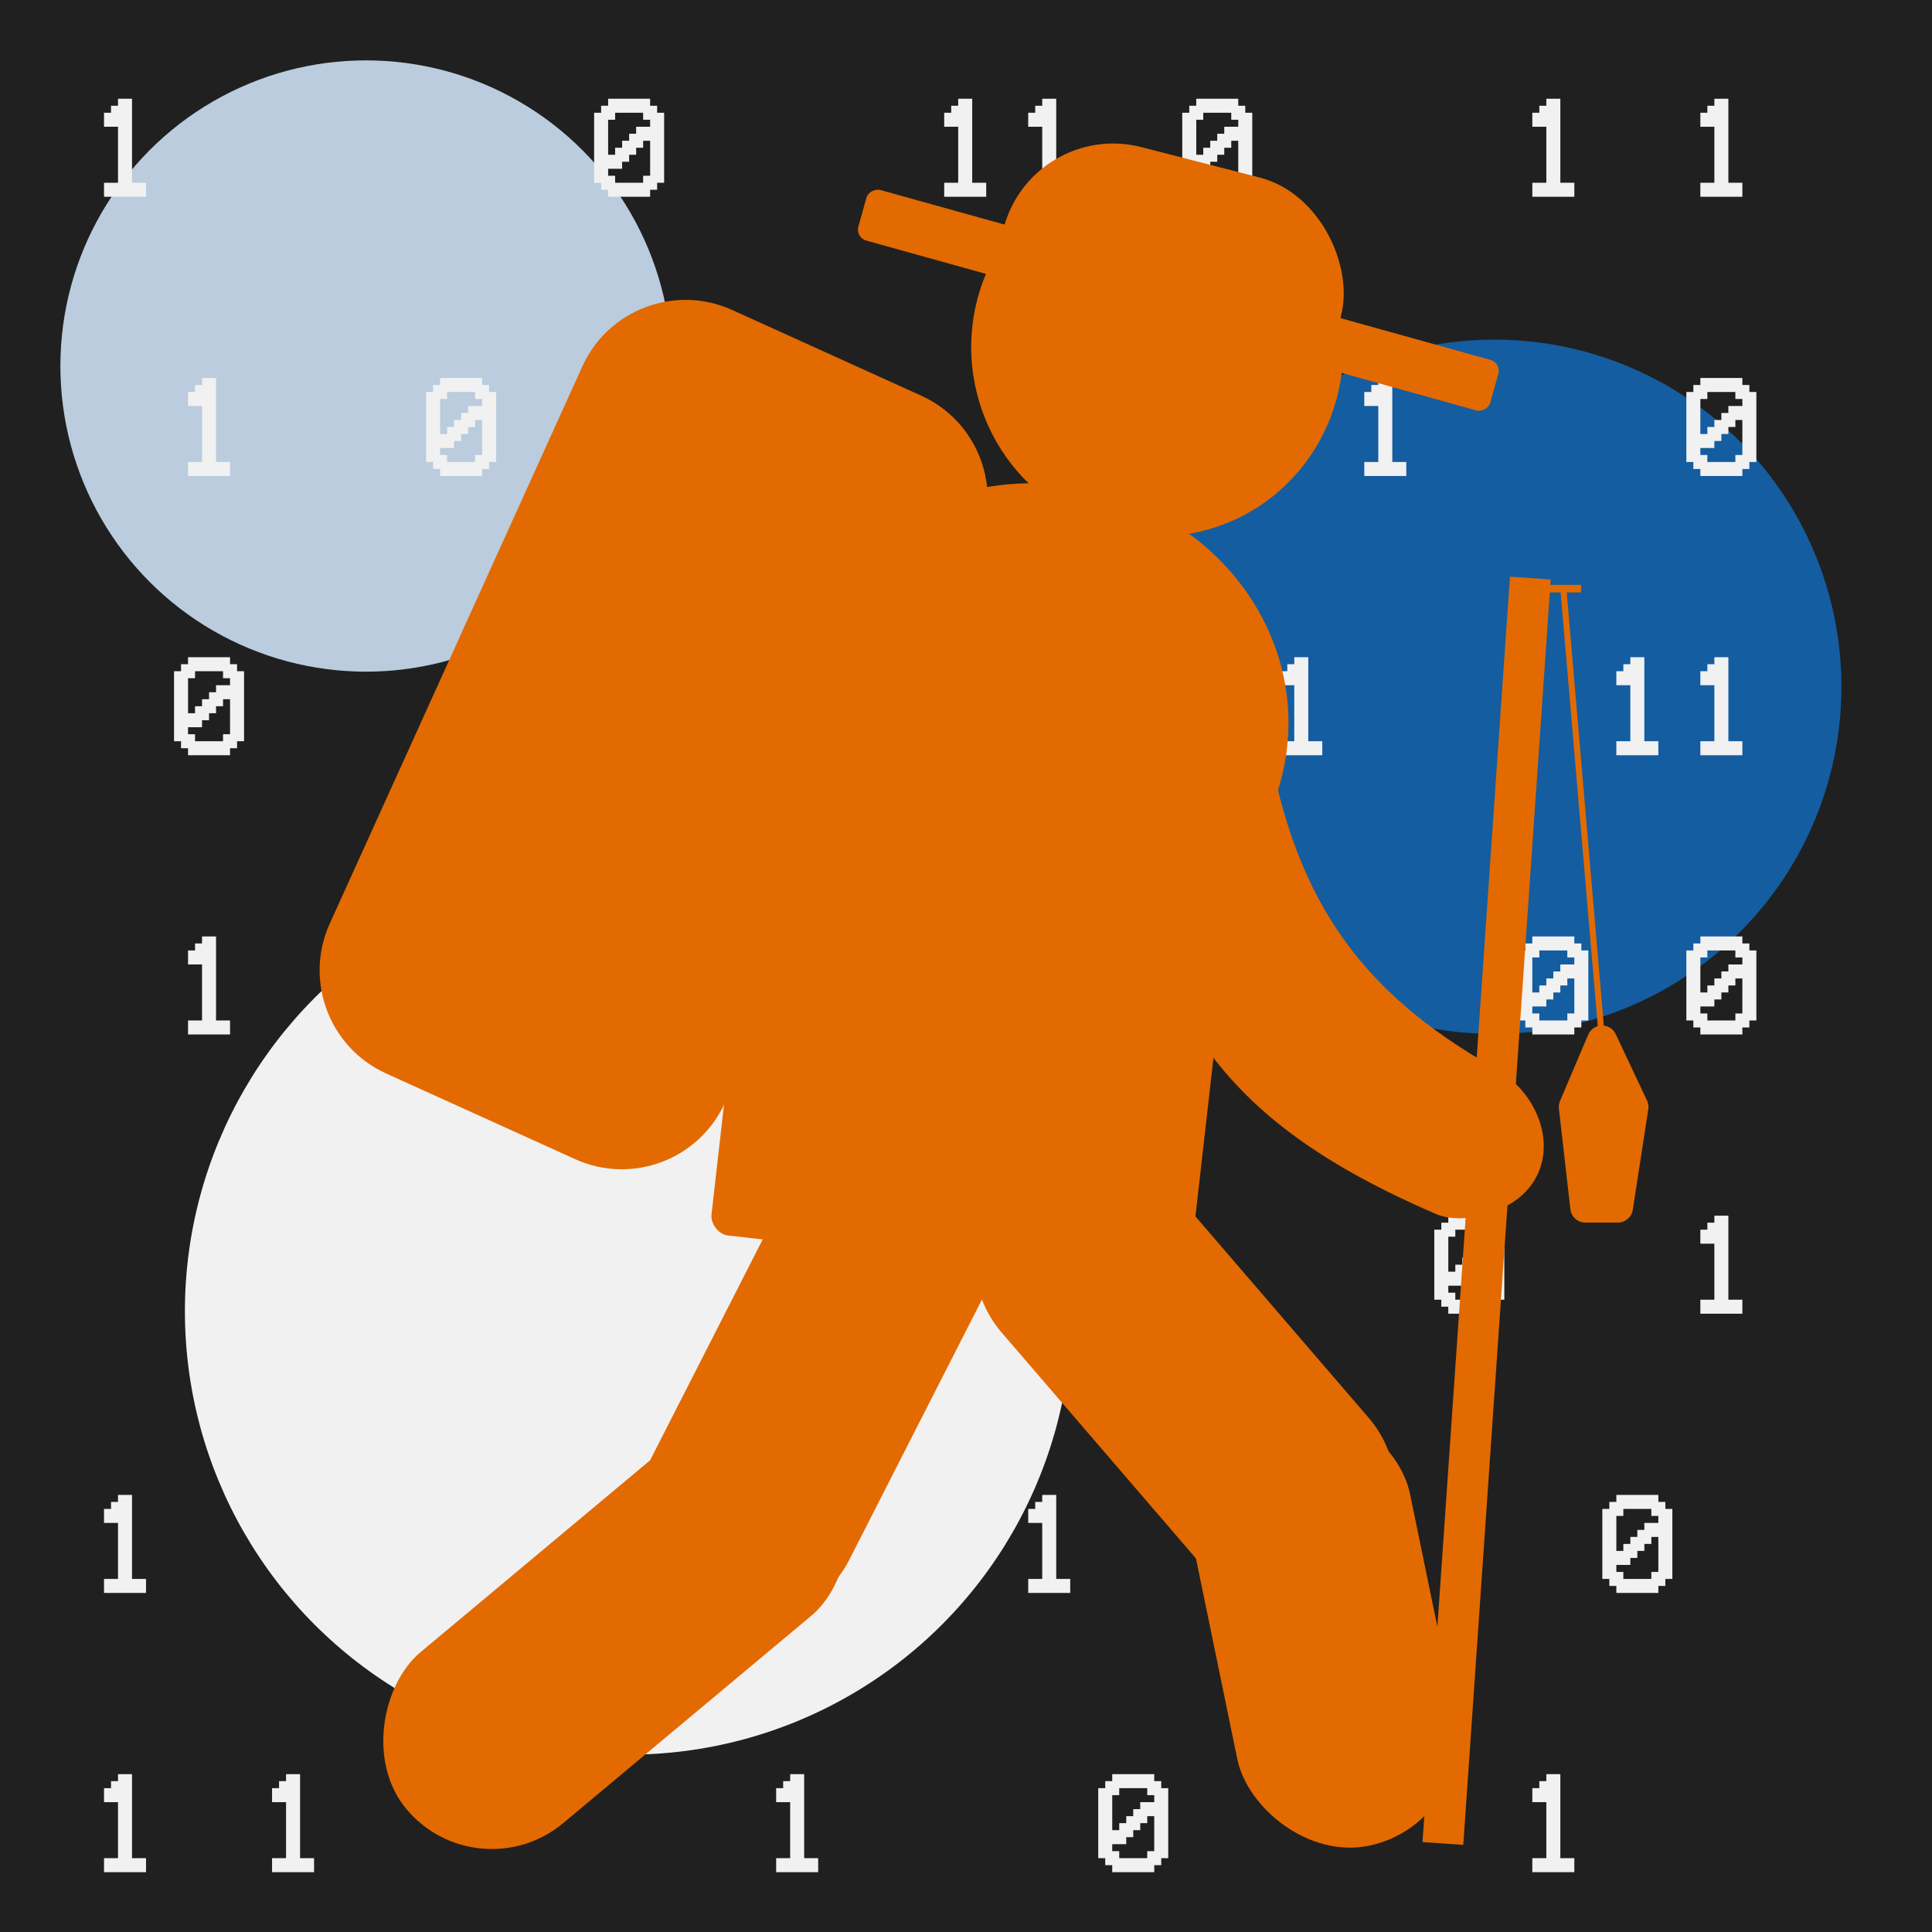 <svg width="512" height="512" viewBox="0 0 512 512" fill="none" xmlns="http://www.w3.org/2000/svg">
<path d="M0 0H512V512H0V0Z" fill="#F1F1F1"/>
<path d="M0 0H512V512H0V0Z" fill="#202020"/>
<circle cx="396" cy="182" r="92" fill="#145DA0"/>
<circle cx="97" cy="97" r="81" fill="#BACCDD"/>
<circle cx="166.5" cy="347.5" r="117.5" fill="#F1F1F1"/>
<path d="M34.988 48.434H38.699V52.145H27.566V48.434H31.277V33.59H27.566V29.879H29.422V28.023H31.277V26.168H34.988V48.434ZM163.016 41.012V39.156H164.871V37.301H166.727V35.445H168.582V33.59H172.293V31.734H170.438V29.879H163.016V31.734H161.16V41.012H163.016ZM161.16 44.723V46.578H163.016V48.434H170.438V46.578H172.293V37.301H170.438V39.156H168.582V41.012H166.727V42.867H164.871V44.723H161.16ZM161.16 28.023V26.168H172.293V28.023H174.148V29.879H176.004V48.434H174.148V50.289H172.293V52.145H161.16V50.289H159.305V48.434H157.449V29.879H159.305V28.023H161.16ZM257.645 48.434H261.355V52.145H250.223V48.434H253.934V33.59H250.223V29.879H252.078V28.023H253.934V26.168H257.645V48.434ZM279.91 48.434H283.621V52.145H272.488V48.434H276.199V33.59H272.488V29.879H274.344V28.023H276.199V26.168H279.91V48.434ZM318.875 41.012V39.156H320.73V37.301H322.586V35.445H324.441V33.59H328.152V31.734H326.297V29.879H318.875V31.734H317.02V41.012H318.875ZM317.02 44.723V46.578H318.875V48.434H326.297V46.578H328.152V37.301H326.297V39.156H324.441V41.012H322.586V42.867H320.73V44.723H317.02ZM317.02 28.023V26.168H328.152V28.023H330.008V29.879H331.863V48.434H330.008V50.289H328.152V52.145H317.02V50.289H315.164V48.434H313.309V29.879H315.164V28.023H317.02ZM413.504 48.434H417.215V52.145H406.082V48.434H409.793V33.59H406.082V29.879H407.938V28.023H409.793V26.168H413.504V48.434ZM458.035 48.434H461.746V52.145H450.613V48.434H454.324V33.59H450.613V29.879H452.469V28.023H454.324V26.168H458.035V48.434ZM57.254 122.434H60.965V126.145H49.832V122.434H53.543V107.59H49.832V103.879H51.688V102.023H53.543V100.168H57.254V122.434ZM118.484 115.012V113.156H120.34V111.301H122.195V109.445H124.051V107.59H127.762V105.734H125.906V103.879H118.484V105.734H116.629V115.012H118.484ZM116.629 118.723V120.578H118.484V122.434H125.906V120.578H127.762V111.301H125.906V113.156H124.051V115.012H122.195V116.867H120.34V118.723H116.629ZM116.629 102.023V100.168H127.762V102.023H129.617V103.879H131.473V122.434H129.617V124.289H127.762V126.145H116.629V124.289H114.773V122.434H112.918V103.879H114.773V102.023H116.629ZM168.582 122.434H172.293V126.145H161.16V122.434H164.871V107.59H161.16V103.879H163.016V102.023H164.871V100.168H168.582V122.434ZM318.875 115.012V113.156H320.73V111.301H322.586V109.445H324.441V107.59H328.152V105.734H326.297V103.879H318.875V105.734H317.02V115.012H318.875ZM317.02 118.723V120.578H318.875V122.434H326.297V120.578H328.152V111.301H326.297V113.156H324.441V115.012H322.586V116.867H320.73V118.723H317.02ZM317.02 102.023V100.168H328.152V102.023H330.008V103.879H331.863V122.434H330.008V124.289H328.152V126.145H317.02V124.289H315.164V122.434H313.309V103.879H315.164V102.023H317.02ZM368.973 122.434H372.684V126.145H361.551V122.434H365.262V107.59H361.551V103.879H363.406V102.023H365.262V100.168H368.973V122.434ZM452.469 115.012V113.156H454.324V111.301H456.18V109.445H458.035V107.59H461.746V105.734H459.891V103.879H452.469V105.734H450.613V115.012H452.469ZM450.613 118.723V120.578H452.469V122.434H459.891V120.578H461.746V111.301H459.891V113.156H458.035V115.012H456.18V116.867H454.324V118.723H450.613ZM450.613 102.023V100.168H461.746V102.023H463.602V103.879H465.457V122.434H463.602V124.289H461.746V126.145H450.613V124.289H448.758V122.434H446.902V103.879H448.758V102.023H450.613ZM51.688 189.012V187.156H53.543V185.301H55.398V183.445H57.254V181.59H60.965V179.734H59.109V177.879H51.688V179.734H49.832V189.012H51.688ZM49.832 192.723V194.578H51.688V196.434H59.109V194.578H60.965V185.301H59.109V187.156H57.254V189.012H55.398V190.867H53.543V192.723H49.832ZM49.832 176.023V174.168H60.965V176.023H62.82V177.879H64.676V196.434H62.82V198.289H60.965V200.145H49.832V198.289H47.977V196.434H46.121V177.879H47.977V176.023H49.832ZM207.547 189.012V187.156H209.402V185.301H211.258V183.445H213.113V181.59H216.824V179.734H214.969V177.879H207.547V179.734H205.691V189.012H207.547ZM205.691 192.723V194.578H207.547V196.434H214.969V194.578H216.824V185.301H214.969V187.156H213.113V189.012H211.258V190.867H209.402V192.723H205.691ZM205.691 176.023V174.168H216.824V176.023H218.68V177.879H220.535V196.434H218.68V198.289H216.824V200.145H205.691V198.289H203.836V196.434H201.98V177.879H203.836V176.023H205.691ZM296.609 189.012V187.156H298.465V185.301H300.32V183.445H302.176V181.59H305.887V179.734H304.031V177.879H296.609V179.734H294.754V189.012H296.609ZM294.754 192.723V194.578H296.609V196.434H304.031V194.578H305.887V185.301H304.031V187.156H302.176V189.012H300.32V190.867H298.465V192.723H294.754ZM294.754 176.023V174.168H305.887V176.023H307.742V177.879H309.598V196.434H307.742V198.289H305.887V200.145H294.754V198.289H292.898V196.434H291.043V177.879H292.898V176.023H294.754ZM346.707 196.434H350.418V200.145H339.285V196.434H342.996V181.59H339.285V177.879H341.141V176.023H342.996V174.168H346.707V196.434ZM435.77 196.434H439.48V200.145H428.348V196.434H432.059V181.59H428.348V177.879H430.203V176.023H432.059V174.168H435.77V196.434ZM458.035 196.434H461.746V200.145H450.613V196.434H454.324V181.59H450.613V177.879H452.469V176.023H454.324V174.168H458.035V196.434ZM57.254 270.434H60.965V274.145H49.832V270.434H53.543V255.59H49.832V251.879H51.688V250.023H53.543V248.168H57.254V270.434ZM163.016 263.012V261.156H164.871V259.301H166.727V257.445H168.582V255.59H172.293V253.734H170.438V251.879H163.016V253.734H161.16V263.012H163.016ZM161.16 266.723V268.578H163.016V270.434H170.438V268.578H172.293V259.301H170.438V261.156H168.582V263.012H166.727V264.867H164.871V266.723H161.16ZM161.16 250.023V248.168H172.293V250.023H174.148V251.879H176.004V270.434H174.148V272.289H172.293V274.145H161.16V272.289H159.305V270.434H157.449V251.879H159.305V250.023H161.16ZM257.645 270.434H261.355V274.145H250.223V270.434H253.934V255.59H250.223V251.879H252.078V250.023H253.934V248.168H257.645V270.434ZM346.707 270.434H350.418V274.145H339.285V270.434H342.996V255.59H339.285V251.879H341.141V250.023H342.996V248.168H346.707V270.434ZM407.938 263.012V261.156H409.793V259.301H411.648V257.445H413.504V255.59H417.215V253.734H415.359V251.879H407.938V253.734H406.082V263.012H407.938ZM406.082 266.723V268.578H407.938V270.434H415.359V268.578H417.215V259.301H415.359V261.156H413.504V263.012H411.648V264.867H409.793V266.723H406.082ZM406.082 250.023V248.168H417.215V250.023H419.07V251.879H420.926V270.434H419.07V272.289H417.215V274.145H406.082V272.289H404.227V270.434H402.371V251.879H404.227V250.023H406.082ZM452.469 263.012V261.156H454.324V259.301H456.18V257.445H458.035V255.59H461.746V253.734H459.891V251.879H452.469V253.734H450.613V263.012H452.469ZM450.613 266.723V268.578H452.469V270.434H459.891V268.578H461.746V259.301H459.891V261.156H458.035V263.012H456.18V264.867H454.324V266.723H450.613ZM450.613 250.023V248.168H461.746V250.023H463.602V251.879H465.457V270.434H463.602V272.289H461.746V274.145H450.613V272.289H448.758V270.434H446.902V251.879H448.758V250.023H450.613ZM73.953 337.012V335.156H75.809V333.301H77.664V331.445H79.519V329.59H83.231V327.734H81.375V325.879H73.953V327.734H72.098V337.012H73.953ZM72.098 340.723V342.578H73.953V344.434H81.375V342.578H83.231V333.301H81.375V335.156H79.519V337.012H77.664V338.867H75.809V340.723H72.098ZM72.098 324.023V322.168H83.231V324.023H85.086V325.879H86.941V344.434H85.086V346.289H83.231V348.145H72.098V346.289H70.242V344.434H68.387V325.879H70.242V324.023H72.098ZM213.113 344.434H216.824V348.145H205.691V344.434H209.402V329.59H205.691V325.879H207.547V324.023H209.402V322.168H213.113V344.434ZM296.609 337.012V335.156H298.465V333.301H300.32V331.445H302.176V329.59H305.887V327.734H304.031V325.879H296.609V327.734H294.754V337.012H296.609ZM294.754 340.723V342.578H296.609V344.434H304.031V342.578H305.887V333.301H304.031V335.156H302.176V337.012H300.32V338.867H298.465V340.723H294.754ZM294.754 324.023V322.168H305.887V324.023H307.742V325.879H309.598V344.434H307.742V346.289H305.887V348.145H294.754V346.289H292.898V344.434H291.043V325.879H292.898V324.023H294.754ZM385.672 337.012V335.156H387.527V333.301H389.383V331.445H391.238V329.59H394.949V327.734H393.094V325.879H385.672V327.734H383.816V337.012H385.672ZM383.816 340.723V342.578H385.672V344.434H393.094V342.578H394.949V333.301H393.094V335.156H391.238V337.012H389.383V338.867H387.527V340.723H383.816ZM383.816 324.023V322.168H394.949V324.023H396.805V325.879H398.66V344.434H396.805V346.289H394.949V348.145H383.816V346.289H381.961V344.434H380.105V325.879H381.961V324.023H383.816ZM458.035 344.434H461.746V348.145H450.613V344.434H454.324V329.59H450.613V325.879H452.469V324.023H454.324V322.168H458.035V344.434ZM34.988 418.434H38.699V422.145H27.566V418.434H31.277V403.59H27.566V399.879H29.422V398.023H31.277V396.168H34.988V418.434ZM96.219 411.012V409.156H98.074V407.301H99.93V405.445H101.785V403.59H105.496V401.734H103.641V399.879H96.219V401.734H94.363V411.012H96.219ZM94.363 414.723V416.578H96.219V418.434H103.641V416.578H105.496V407.301H103.641V409.156H101.785V411.012H99.93V412.867H98.074V414.723H94.363ZM94.363 398.023V396.168H105.496V398.023H107.352V399.879H109.207V418.434H107.352V420.289H105.496V422.145H94.363V420.289H92.508V418.434H90.652V399.879H92.508V398.023H94.363ZM163.016 411.012V409.156H164.871V407.301H166.727V405.445H168.582V403.59H172.293V401.734H170.438V399.879H163.016V401.734H161.16V411.012H163.016ZM161.16 414.723V416.578H163.016V418.434H170.438V416.578H172.293V407.301H170.438V409.156H168.582V411.012H166.727V412.867H164.871V414.723H161.16ZM161.16 398.023V396.168H172.293V398.023H174.148V399.879H176.004V418.434H174.148V420.289H172.293V422.145H161.16V420.289H159.305V418.434H157.449V399.879H159.305V398.023H161.16ZM279.91 418.434H283.621V422.145H272.488V418.434H276.199V403.59H272.488V399.879H274.344V398.023H276.199V396.168H279.91V418.434ZM368.973 418.434H372.684V422.145H361.551V418.434H365.262V403.59H361.551V399.879H363.406V398.023H365.262V396.168H368.973V418.434ZM430.203 411.012V409.156H432.059V407.301H433.914V405.445H435.77V403.59H439.48V401.734H437.625V399.879H430.203V401.734H428.348V411.012H430.203ZM428.348 414.723V416.578H430.203V418.434H437.625V416.578H439.48V407.301H437.625V409.156H435.77V411.012H433.914V412.867H432.059V414.723H428.348ZM428.348 398.023V396.168H439.48V398.023H441.336V399.879H443.191V418.434H441.336V420.289H439.48V422.145H428.348V420.289H426.492V418.434H424.637V399.879H426.492V398.023H428.348ZM34.988 492.434H38.699V496.145H27.566V492.434H31.277V477.59H27.566V473.879H29.422V472.023H31.277V470.168H34.988V492.434ZM79.519 492.434H83.231V496.145H72.098V492.434H75.809V477.59H72.098V473.879H73.953V472.023H75.809V470.168H79.519V492.434ZM213.113 492.434H216.824V496.145H205.691V492.434H209.402V477.59H205.691V473.879H207.547V472.023H209.402V470.168H213.113V492.434ZM296.609 485.012V483.156H298.465V481.301H300.32V479.445H302.176V477.59H305.887V475.734H304.031V473.879H296.609V475.734H294.754V485.012H296.609ZM294.754 488.723V490.578H296.609V492.434H304.031V490.578H305.887V481.301H304.031V483.156H302.176V485.012H300.32V486.867H298.465V488.723H294.754ZM294.754 472.023V470.168H305.887V472.023H307.742V473.879H309.598V492.434H307.742V494.289H305.887V496.145H294.754V494.289H292.898V492.434H291.043V473.879H292.898V472.023H294.754ZM413.504 492.434H417.215V496.145H406.082V492.434H409.793V477.59H406.082V473.879H407.938V472.023H409.793V470.168H413.504V492.434Z" fill="#F1F1F1"/>
<path d="M400.151 152.821L410.954 153.568L387.783 488.918L376.98 488.171L400.151 152.821Z" fill="#E36A00"/>
<rect x="204.307" y="183.262" width="127.482" height="144.517" rx="5" transform="rotate(6.483 204.307 183.262)" fill="#E36A00"/>
<ellipse cx="306.659" cy="92.316" rx="49.226" ry="49.857" transform="rotate(-15.697 306.659 92.316)" fill="#E36A00"/>
<ellipse cx="274.609" cy="190.616" rx="66.897" ry="62.479" transform="rotate(6.483 274.609 190.616)" fill="#E36A00"/>
<rect x="222.503" y="288.489" width="59.004" height="139.589" rx="29.502" transform="rotate(27.014 222.503 288.489)" fill="#E36A00"/>
<rect x="309.917" y="378.88" width="59.004" height="118.651" rx="29.502" transform="rotate(-11.64 309.917 378.88)" fill="#E36A00"/>
<rect x="246.193" y="330.753" width="59.004" height="139.589" rx="29.502" transform="rotate(-40.702 246.193 330.753)" fill="#E36A00"/>
<rect x="199.781" y="364.015" width="59.004" height="144.661" rx="29.502" transform="rotate(50.111 199.781 364.015)" fill="#E36A00"/>
<path d="M293.764 194.679C293.002 187.534 296.336 180.563 302.268 176.507C315.217 167.653 332.867 176.519 335.241 192.025C342.144 237.12 359.539 262.381 396.166 283.095C410.057 290.95 414.36 309.541 401.134 318.471C395.607 322.203 386.514 324.334 380.398 321.675C323.947 297.13 301.64 268.496 293.764 194.679Z" fill="#E36A00"/>
<path d="M154.334 97.089C161.175 81.999 178.954 75.311 194.044 82.152L244.131 104.857C259.221 111.698 265.909 129.477 259.068 144.567L192.12 292.249C185.279 307.339 167.5 314.027 152.41 307.186L102.324 284.48C87.233 277.64 80.546 259.861 87.386 244.77L154.334 97.089Z" fill="#E36A00"/>
<rect x="226.673" y="62.948" width="13.91" height="173.843" rx="3" transform="rotate(-74.44 226.673 62.948)" fill="#E36A00"/>
<rect x="273.426" y="31.511" width="92.365" height="62.038" rx="30" transform="rotate(14.429 273.426 31.511)" fill="#E36A00"/>
<rect x="413.582" y="156.949" width="1.611" height="125.773" transform="rotate(-4.891 413.582 156.949)" fill="#E36A00"/>
<rect x="403" y="155" width="16" height="2" fill="#E36A00"/>
<path d="M420.885 274.212C422.237 271.034 426.71 270.947 428.184 274.071L436.478 291.652C436.818 292.374 436.935 293.18 436.813 293.969L432.702 320.61C432.4 322.561 430.722 324 428.748 324H420.143C418.11 324 416.401 322.475 416.169 320.455L413.12 293.808C413.041 293.121 413.142 292.425 413.413 291.788L420.885 274.212Z" fill="#E36A00"/>
</svg>